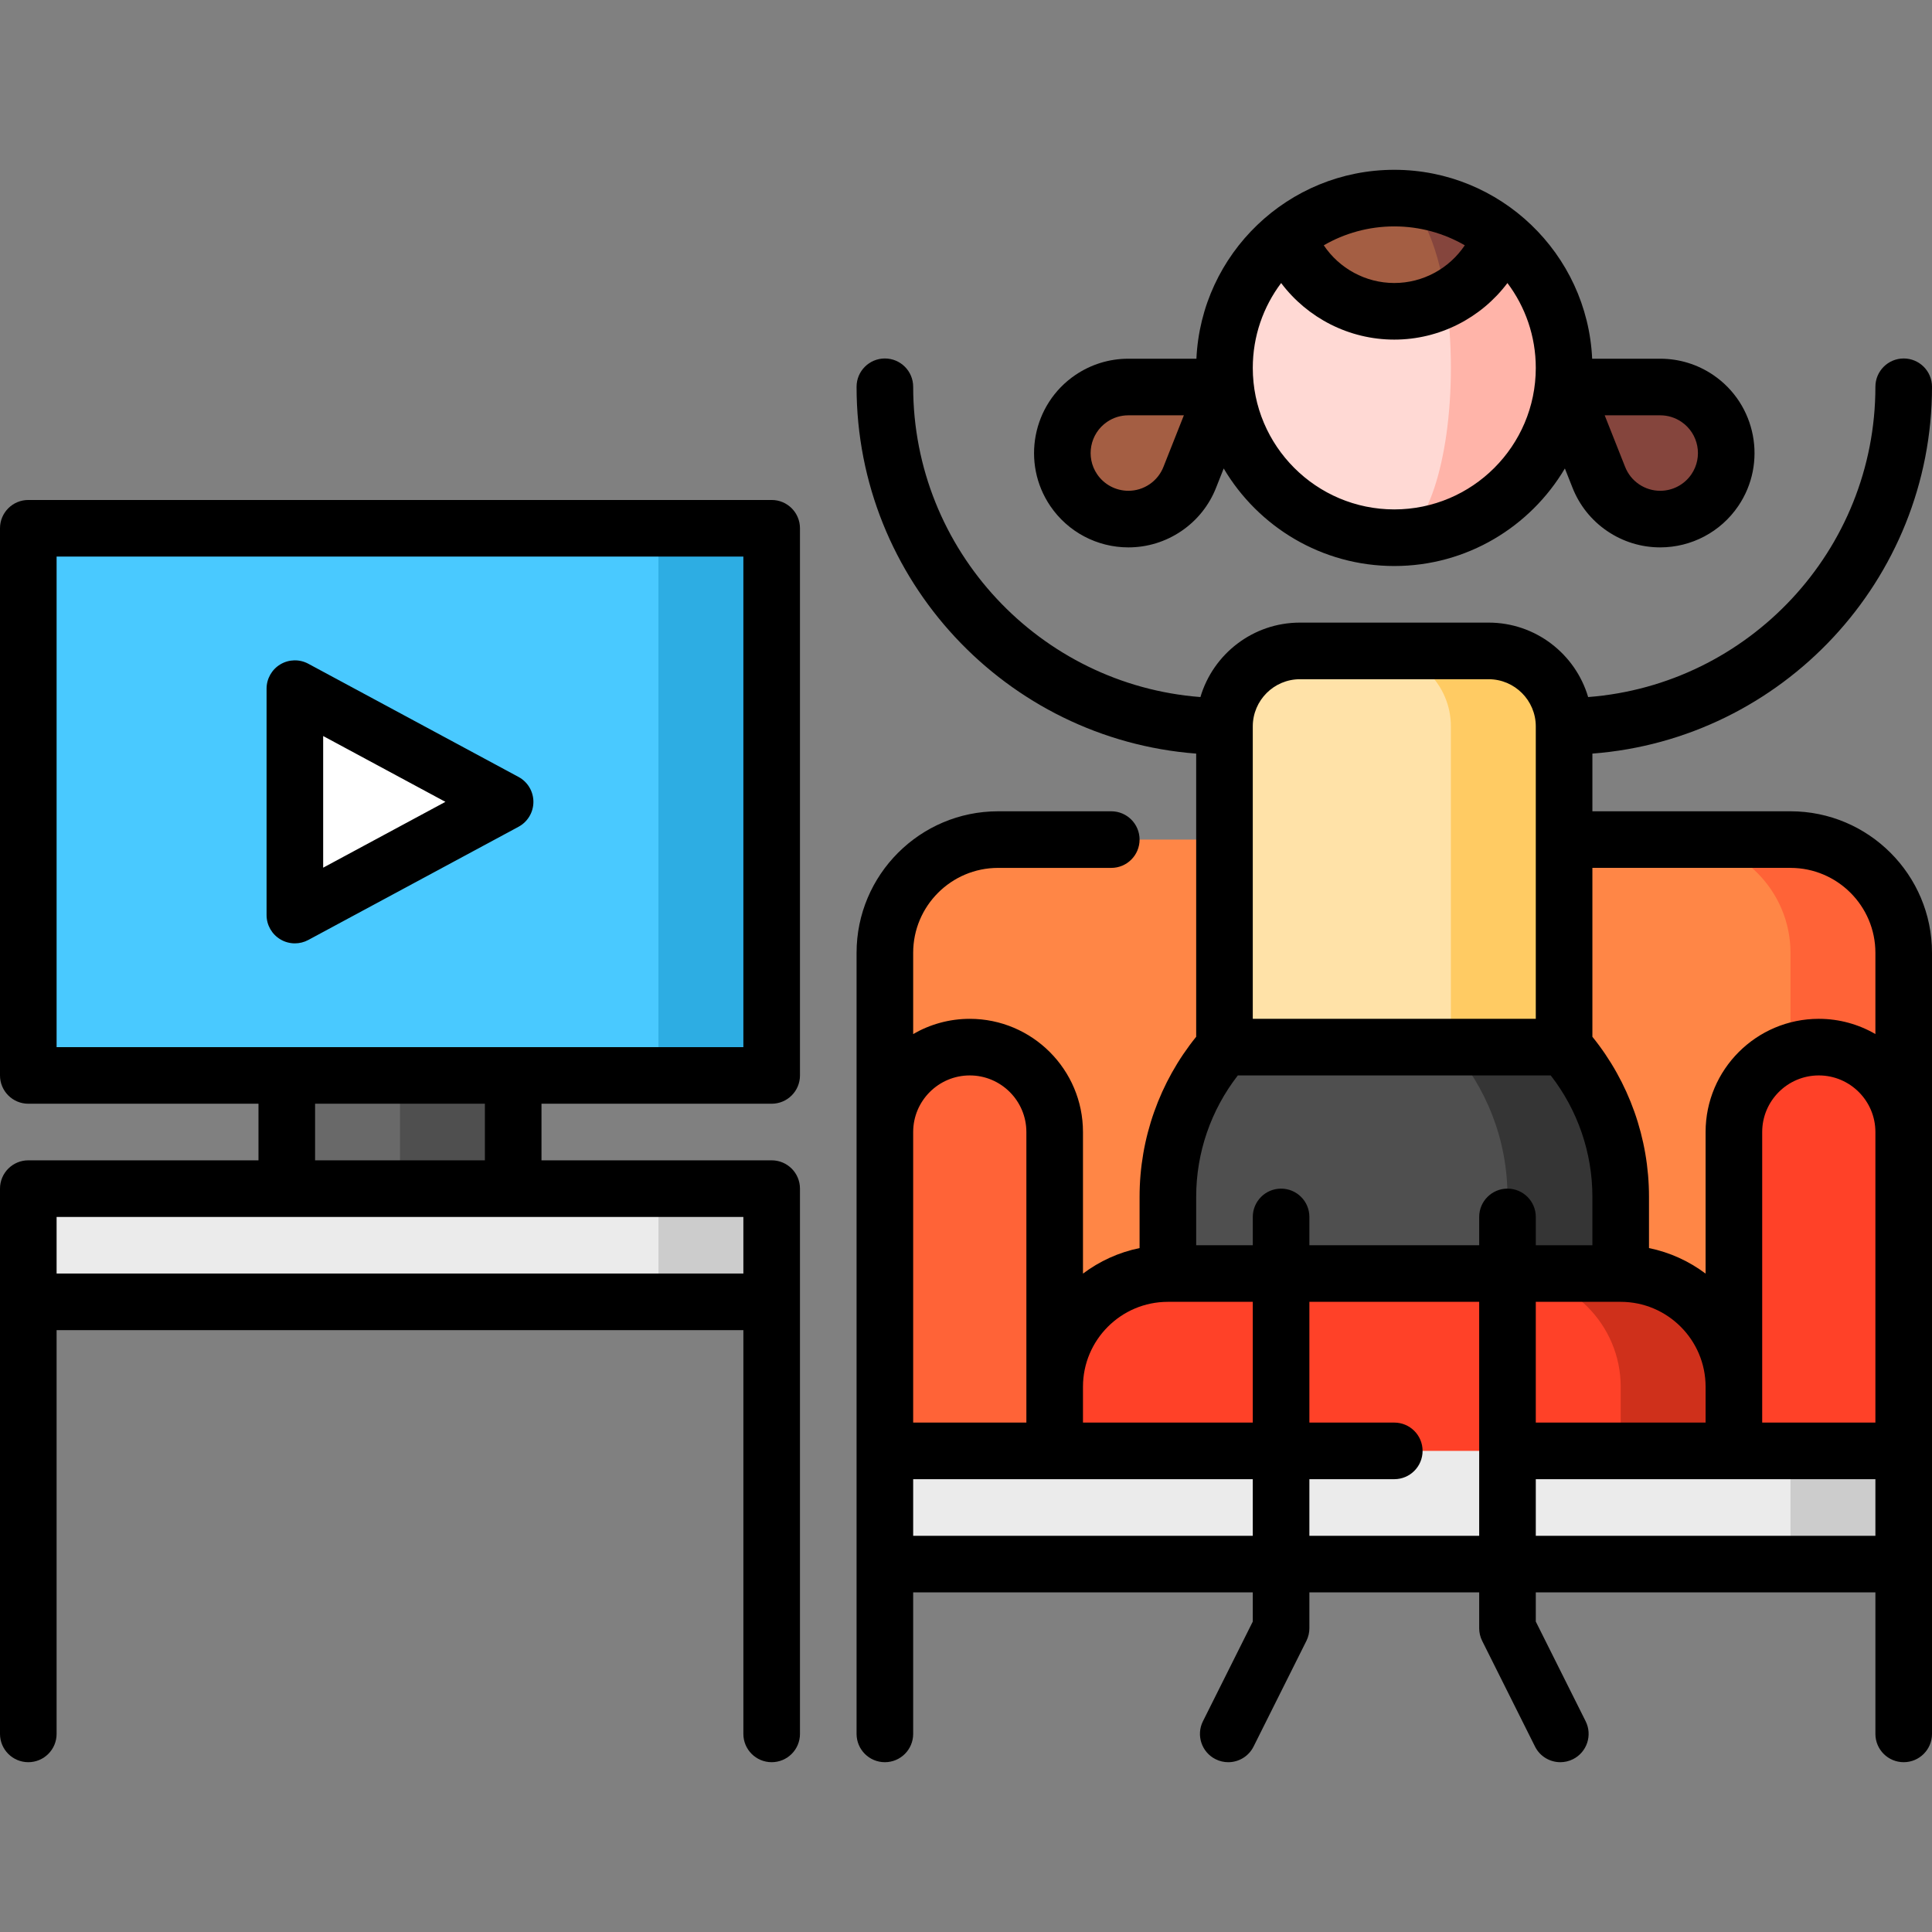 <?xml version="1.0" encoding="iso-8859-1"?>
<!-- Generator: Adobe Illustrator 19.0.0, SVG Export Plug-In . SVG Version: 6.00 Build 0)  -->
<svg version="1.1" id="Capa_1" xmlns="http://www.w3.org/2000/svg" xmlns:xlink="http://www.w3.org/1999/xlink" x="0px" y="0px"
	 viewBox="0 0 512 512" style="enable-background:new 0 0 512 512;" xml:space="preserve">
<rect x="0" y="0" width="512" height="512" fill="#808080" stroke="none"/>
<polygon style="fill:#4F4F4F;" points="85.5,344.999 136,344.999 136,269.999 86,269.999 "/>
<rect x="76" y="270" style="fill:#696969;" width="30" height="75"/>
<polygon style="fill:#CCCCCC;" points="174.5,314.999 145.5,329.999 174.5,344.999 204.5,344.999 204.5,314.999 "/>
<rect x="7.5" y="315" style="fill:#EBEBEB;" width="167" height="30"/>
<polygon style="fill:#2DADE3;" points="204.5,139.999 204.5,284.999 174.5,284.999 115.5,212.499 174.5,139.999 "/>
<rect x="7.5" y="140" style="fill:#49C9FF;" width="167" height="145"/>
<polygon style="fill:#FFFFFF;" points="78.143,182.499 78.143,242.499 133.857,212.499 "/>
<path style="fill:#FF6337;" d="M474.5,222.499h-30v132h33.25l26.75-54.5v-47.5C504.5,235.999,491,222.499,474.5,222.499z"/>
<path style="fill:#FF8646;" d="M444.5,222.499h-180c-16.5,0-30,13.5-30,30v47.5l18.25,67.5H474.5v-115
	C474.5,235.999,461,222.499,444.5,222.499z"/>
<path style="fill:#353535;" d="M414.5,277.499l-60-30l45,120h30v-50.335C429.5,301.953,423.829,288.074,414.5,277.499z"/>
<path style="fill:#4F4F4F;" d="M384.5,277.499l-30-30l-30,30c-9.329,10.575-15,24.454-15,39.665v50.335h90v-50.335
	C399.5,301.953,393.829,288.074,384.5,277.499z"/>
<path style="fill:#FFCB63;" d="M394.5,172.499h-30l20,105h30v-85C414.5,181.453,405.546,172.499,394.5,172.499z"/>
<path style="fill:#FFE2A8;" d="M364.5,172.499h-20c-11.046,0-20,8.954-20,20v85h60v-85C384.5,181.453,375.546,172.499,364.5,172.499
	z"/>
<path style="fill:#85453D;" d="M423.672,126.416l-9.448-23.852h25.655c3.423-0.022,6.887,0.954,9.932,3.024
	c7.994,5.432,10.071,16.316,4.639,24.31s-16.316,10.071-24.31,4.639C427.095,132.467,424.912,129.606,423.672,126.416z"/>
<path style="fill:#A45E43;" d="M315.328,126.416l9.448-23.852h-25.655c-3.423-0.022-6.887,0.954-9.932,3.024
	c-7.994,5.432-10.071,16.316-4.639,24.31s16.316,10.071,24.31,4.639C311.905,132.467,314.088,129.606,315.328,126.416z"/>
<path style="fill:#FFB4A9;" d="M397.783,62.507H369.5v79.992c24.853,0,45-20.147,45-45C414.5,83.364,407.977,70.757,397.783,62.507z
	"/>
<path style="fill:#FFD9D4;" d="M383.201,79.185l-41.984-16.678c-10.194,8.25-16.717,20.856-16.717,34.992c0,24.853,20.147,45,45,45
	c8.284,0,15-20.147,15-45C384.5,90.975,384.033,84.781,383.201,79.185z"/>
<path style="fill:#85453D;" d="M369.5,52.499v26.686h13.701c6.754-3.473,12.02-9.436,14.583-16.678
	C390.054,56.252,380.218,52.499,369.5,52.499z"/>
<path style="fill:#A45E43;" d="M369.5,52.499c-10.718,0-20.554,3.753-28.283,10.008c4.121,11.646,15.225,19.992,28.283,19.992
	c4.938,0,9.593-1.2,13.701-3.314C380.862,63.463,375.609,52.499,369.5,52.499z"/>
<path style="fill:#CF301B;" d="M429.5,337.499h-30l30,67h50l-20-37C459.5,350.999,446,337.499,429.5,337.499z"/>
<path style="fill:#FF4128;" d="M399.5,337.499h-90c-16.5,0-30,13.5-30,30l-20,37h170v-37C429.5,350.999,416,337.499,399.5,337.499z"
	/>
<path style="fill:#FF6337;" d="M257,277.499c-12.426,0-22.5,10.074-22.5,22.5v84.5l45,20v-104.5
	C279.5,287.573,269.426,277.499,257,277.499z"/>
<path style="fill:#FF4128;" d="M482,277.499c12.426,0,22.5,10.074,22.5,22.5v84.5l-45,20v-104.5
	C459.5,287.573,469.574,277.499,482,277.499z"/>
<polygon style="fill:#CCCCCC;" points="474.5,414.499 504.5,414.499 504.5,384.499 474.5,384.499 454.5,399.499 "/>
<rect x="234.5" y="384.5" style="fill:#EBEBEB;" width="240" height="30"/>
<path style="fill:#A8E5FF;" d="M245.179,384.499h248.642H245.179z"/>
<path d="M74.297,248.938C75.48,249.645,76.81,250,78.143,250c1.222,0,2.444-0.298,3.556-0.896l55.715-30
	c2.43-1.308,3.944-3.845,3.944-6.604s-1.515-5.296-3.944-6.604l-55.715-30c-2.322-1.251-5.134-1.189-7.401,0.165
	c-2.267,1.354-3.654,3.799-3.654,6.438v60C70.643,245.139,72.03,247.584,74.297,248.938z M85.643,195.056l32.396,17.443
	l-32.396,17.443C85.643,229.942,85.643,195.056,85.643,195.056z"/>
<path d="M204.5,132.499H7.5c-4.143,0-7.5,3.357-7.5,7.5v145c0,4.143,3.357,7.5,7.5,7.5h61v15h-61c-4.143,0-7.5,3.357-7.5,7.5v144.5
	c0,4.143,3.357,7.5,7.5,7.5s7.5-3.357,7.5-7.5v-107h182v107c0,4.143,3.357,7.5,7.5,7.5s7.5-3.357,7.5-7.5v-144.5
	c0-4.143-3.357-7.5-7.5-7.5h-61v-15h61c4.143,0,7.5-3.357,7.5-7.5v-145C212,135.856,208.643,132.499,204.5,132.499z M197,337.499H15
	v-15h182V337.499z M128.5,307.499h-45v-15h45V307.499z M197,277.499H15v-130h182V277.499z"/>
<path d="M299.039,145.063c5.019,0,9.872-1.495,14.036-4.324c4.206-2.858,7.402-6.872,9.226-11.562l1.992-5.029
	c9.147,15.457,25.982,25.851,45.207,25.851s36.06-10.394,45.207-25.851l1.975,4.985c1.841,4.733,5.037,8.747,9.244,11.605
	c4.163,2.829,9.016,4.324,14.035,4.324c8.298,0,16.034-4.094,20.692-10.951c7.747-11.401,4.774-26.98-6.629-34.73
	c-4.16-2.825-9.014-4.318-14.035-4.318h-18.051c-1.278-27.821-24.307-50.064-52.438-50.064s-51.161,22.243-52.438,50.064h-18.051
	c-5.021,0-9.875,1.493-14.038,4.32c-11.4,7.748-14.373,23.327-6.626,34.729C283.005,140.97,290.741,145.063,299.039,145.063z
	 M439.989,110.063c2.004,0,3.943,0.598,5.606,1.727c4.561,3.1,5.75,9.332,2.651,13.893c-1.864,2.743-4.962,4.381-8.286,4.381
	c-2.001,0-3.939-0.599-5.604-1.73c-1.683-1.144-2.96-2.746-3.712-4.679l-5.383-13.591L439.989,110.063L439.989,110.063z
	 M388.188,65.008c-4.112,6.13-11.079,9.991-18.688,9.991s-14.576-3.86-18.688-9.991c5.506-3.18,11.886-5.009,18.688-5.009
	S382.682,61.829,388.188,65.008z M339.515,75.006c6.962,9.254,18.001,14.993,29.985,14.993s23.023-5.739,29.985-14.993
	c4.716,6.27,7.515,14.06,7.515,22.493c0,20.678-16.822,37.5-37.5,37.5s-37.5-16.822-37.5-37.5
	C332,89.066,334.799,81.276,339.515,75.006z M293.401,111.792c1.666-1.131,3.605-1.729,5.609-1.729h14.728l-5.4,13.635
	c-0.734,1.889-2.012,3.491-3.693,4.635c-1.667,1.132-3.604,1.73-5.605,1.73c-3.324,0-6.422-1.638-8.286-4.381
	C287.654,121.121,288.844,114.89,293.401,111.792z"/>
<path d="M474.5,214.999H422v-15.286c50.271-3.842,90-45.976,90-97.214c0-4.143-3.357-7.5-7.5-7.5s-7.5,3.357-7.5,7.5
	c0,43.343-33.605,78.961-76.125,82.229c-3.362-11.39-13.91-19.729-26.375-19.729h-50c-12.465,0-23.013,8.339-26.375,19.729
	C275.605,181.46,242,145.842,242,102.499c0-4.143-3.357-7.5-7.5-7.5s-7.5,3.357-7.5,7.5c0,51.238,39.729,93.372,90,97.214v75.044
	c-9.693,11.988-15,26.935-15,42.406v13.59c-5.539,1.129-10.637,3.483-15,6.766v-37.52c0-16.542-13.458-30-30-30
	c-5.462,0-10.584,1.475-15,4.036v-21.536c0-12.406,10.094-22.5,22.5-22.5h30c4.143,0,7.5-3.357,7.5-7.5s-3.357-7.5-7.5-7.5h-30
	c-20.678,0-37.5,16.822-37.5,37.5v207c0,4.143,3.357,7.5,7.5,7.5s7.5-3.357,7.5-7.5v-37.5h90v7.729l-13.208,26.416
	c-1.853,3.705-0.351,8.21,3.354,10.063c1.077,0.539,2.222,0.794,3.349,0.794c2.751,0,5.4-1.52,6.714-4.147l14-28
	c0.521-1.042,0.792-2.19,0.792-3.354V422h45v9.5c0,1.164,0.271,2.313,0.792,3.354l14,28c1.313,2.628,3.963,4.147,6.714,4.147
	c1.127,0,2.271-0.256,3.349-0.794c3.704-1.853,5.206-6.357,3.354-10.063L407,429.729V422h90v37.5c0,4.143,3.357,7.5,7.5,7.5
	s7.5-3.357,7.5-7.5v-207C512,231.821,495.178,214.999,474.5,214.999z M407,376.999v-32h22.5c12.406,0,22.5,10.094,22.5,22.5v9.5H407
	z M467,299.999c0-8.271,6.729-15,15-15s15,6.729,15,15v77h-30V299.999z M474.5,229.999c12.406,0,22.5,10.094,22.5,22.5v21.536
	c-4.416-2.561-9.538-4.036-15-4.036c-16.542,0-30,13.458-30,30v37.52c-4.363-3.282-9.461-5.637-15-6.766v-13.59
	c0-15.472-5.307-30.418-15-42.406v-44.759h52.5V229.999z M344.5,179.999h50c6.893,0,12.5,5.607,12.5,12.5v77.5h-75v-77.5
	C332,185.606,337.607,179.999,344.5,179.999z M328.039,284.999h82.923c7.133,9.183,11.039,20.478,11.039,32.165v12.835h-15v-7.5
	c0-4.143-3.357-7.5-7.5-7.5s-7.5,3.357-7.5,7.5v7.5h-45v-7.5c0-4.143-3.357-7.5-7.5-7.5s-7.5,3.357-7.5,7.5v7.5h-15v-12.835
	C317,305.477,320.905,294.182,328.039,284.999z M309.5,344.999H332v32h-45v-9.5C287,355.093,297.094,344.999,309.5,344.999z
	 M257,284.999c8.271,0,15,6.729,15,15v77h-30v-77C242,291.728,248.729,284.999,257,284.999z M242,406.999v-15h90v15H242z
	 M347,406.999v-15h22.5c4.143,0,7.5-3.357,7.5-7.5s-3.357-7.5-7.5-7.5H347v-32h45v62H347z M407,406.999v-15h90v15H407z"/>
<g>
</g>
<g>
</g>
<g>
</g>
<g>
</g>
<g>
</g>
<g>
</g>
<g>
</g>
<g>
</g>
<g>
</g>
<g>
</g>
<g>
</g>
<g>
</g>
<g>
</g>
<g>
</g>
<g>
</g>
</svg>
